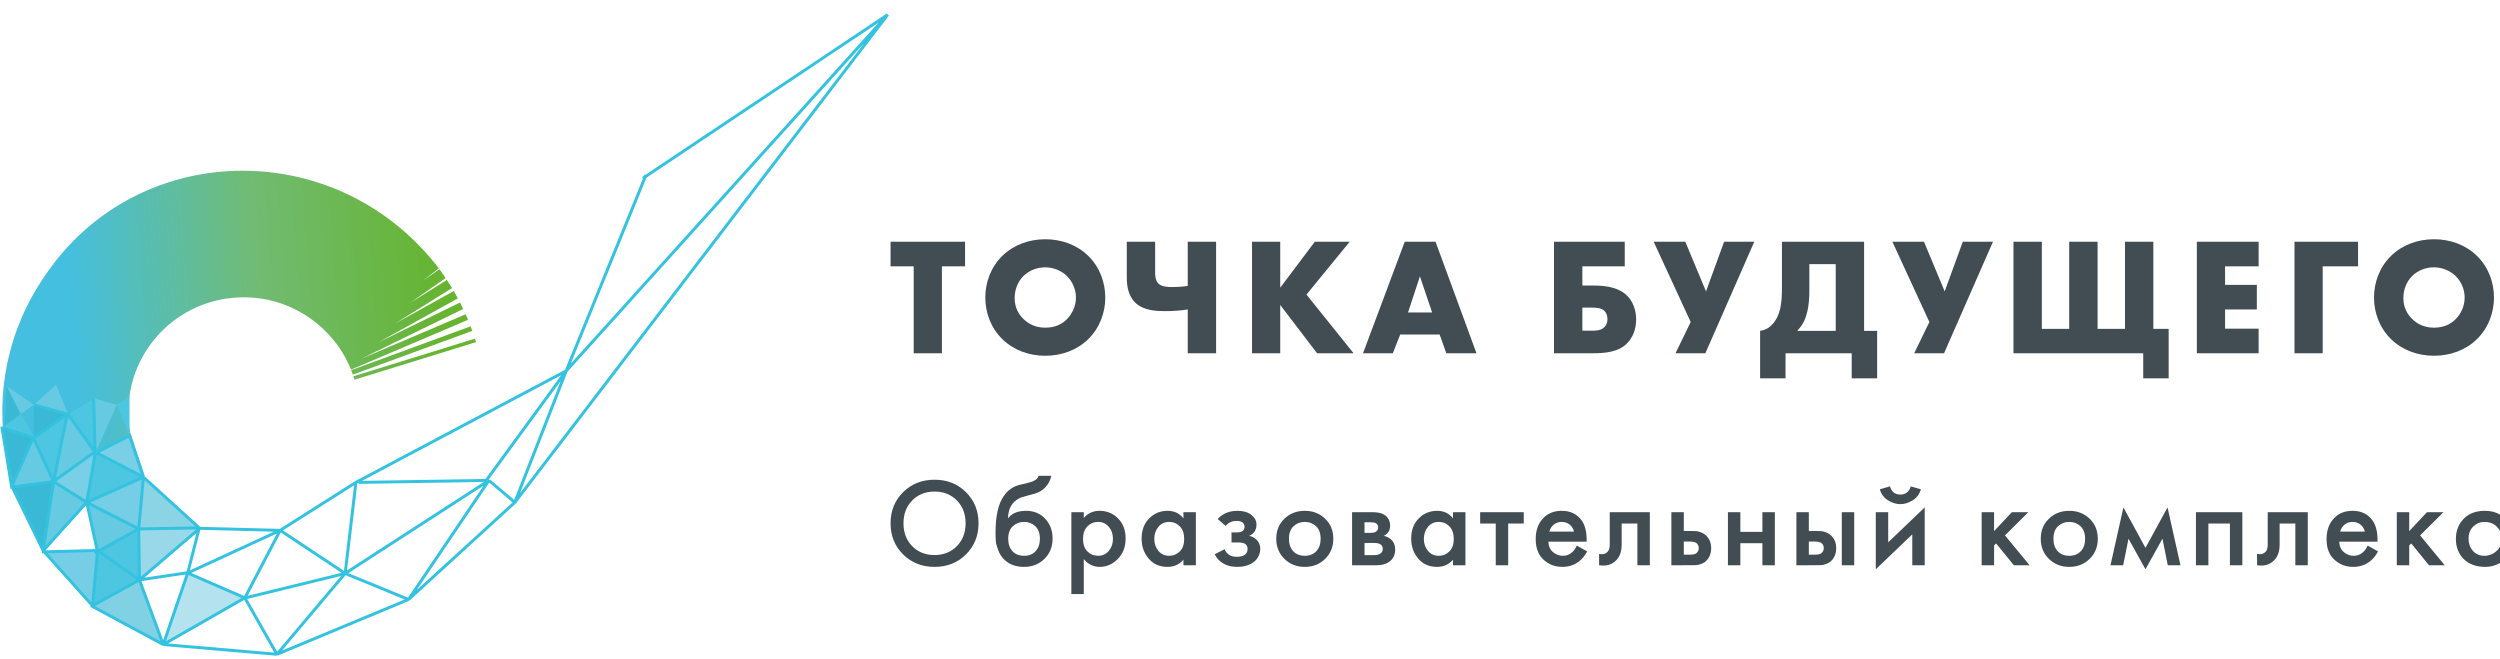 <svg width="186" height="49" viewBox="0 0 186 49" fill="none" xmlns="http://www.w3.org/2000/svg">
<path fill-rule="evenodd" clip-rule="evenodd" d="M18.059 12.702C12.416 12.703 6.838 15.326 3.361 20.49V20.49C0.541 24.546 -0.36 29.356 0.464 33.854V33.854L0.999 36.225L3.248 41.059L6.519 37.375L10.768 35.438L9.688 32.181C9.295 30.033 9.725 27.735 11.072 25.797V25.797C12.42 23.859 14.43 22.647 16.589 22.255V22.255C16.642 22.246 16.697 22.236 16.751 22.227V22.227L17.301 22.16L17.738 22.128L18.181 22.119L18.623 22.132L19.07 22.169L19.508 22.228L19.942 22.309L20.375 22.413L20.385 22.416L20.774 22.532L20.85 22.556L21.132 22.656C21.202 22.683 21.271 22.709 21.34 22.737V22.737L21.459 22.786C21.993 23.011 22.511 23.292 23.006 23.633V23.633C23.766 24.156 24.415 24.78 24.948 25.473V25.473L24.953 25.469L25.041 25.581L25.3 25.949L25.534 26.323L25.75 26.71L25.945 27.108L26.115 27.503L34.821 23.794L34.645 23.383L26.849 26.704L34.462 22.987L34.227 22.507L28.177 25.46L34.066 22.2L33.761 21.653L29.399 24.068L33.631 21.433L33.251 20.827L30.482 22.551L33.158 20.687L32.696 20.029L31.448 20.899L32.65 19.966C28.91 15.1 23.455 12.702 18.06 12.702V12.702H18.059ZM26.128 27.539L26.252 27.874L35.139 24.616L35.015 24.28L26.128 27.539ZM26.293 27.995L26.372 28.251L35.416 25.453L35.336 25.197L26.293 27.995Z" fill="url(#paint0_linear)"/>
<path fill-rule="evenodd" clip-rule="evenodd" d="M12.082 48.026L18.188 44.48L13.973 42.637L12.082 48.026Z" fill="#B4E2EF"/>
<path fill-rule="evenodd" clip-rule="evenodd" d="M6.799 45.068L12.178 47.988L10.375 43.116L6.799 45.068Z" fill="#7FD1E3"/>
<path fill-rule="evenodd" clip-rule="evenodd" d="M10.372 39.355L14.914 39.346L10.714 35.517L10.372 39.355Z" fill="#8BD4E5"/>
<path fill-rule="evenodd" clip-rule="evenodd" d="M10.286 39.306L10.359 43.187L14.851 39.255L10.286 39.306Z" fill="#99D8E8"/>
<path fill-rule="evenodd" clip-rule="evenodd" d="M0.503 28.678L1.544 30.806L0.351 31.669L0.503 28.678ZM2.494 32.587L2.494 32.553L0.977 35.949L0.182 31.819L2.495 32.536L2.519 30.109L5.002 30.806L2.494 32.587ZM4.01 35.799L3.194 40.981L0.849 36.261L4.01 35.799Z" fill="#39B9D5"/>
<path fill-rule="evenodd" clip-rule="evenodd" d="M9.636 32.41L9.637 29.417L8.691 30.127L9.636 32.41ZM6.866 33.314L5.076 30.822L6.964 29.655L7.064 33.24L6.866 33.314ZM2.562 32.575L1.543 30.806L0.108 31.842L2.562 32.575ZM10.608 35.5L6.456 37.38L7.006 33.562L10.608 35.5ZM10.3 39.363L10.366 43.118L10.404 43.145L6.884 45.077L7.26 40.925L7.295 40.95L10.3 39.363ZM2.597 32.567L4.01 35.712L4.969 30.855L2.597 32.567Z" fill="#4DC6E1"/>
<path fill-rule="evenodd" clip-rule="evenodd" d="M4.163 28.624L2.519 30.109L5.073 30.809L4.163 28.624ZM1.543 30.806L0.502 28.734L2.519 30.109L1.543 30.806ZM6.531 37.375L4.01 35.827L3.183 40.945L6.465 37.446L7.26 41.039L10.322 39.324L6.512 37.395L6.531 37.375ZM7.149 33.569L6.992 29.627L8.691 30.127L7.149 33.569ZM7.121 33.635L5.01 30.842L4.008 35.744L7.121 33.635ZM0.842 36.246L2.532 32.416L4.033 35.805L0.842 36.246Z" fill="#65CAE2"/>
<path fill-rule="evenodd" clip-rule="evenodd" d="M7.161 33.635L9.636 32.446L10.713 35.485L7.161 33.635ZM6.466 37.398L3.878 35.825L7.01 33.657L6.466 37.398Z" fill="#79CFE5"/>
<path fill-rule="evenodd" clip-rule="evenodd" d="M10.321 39.353L6.518 37.375L10.635 35.534L10.321 39.353ZM3.388 41.103L7.29 40.969L6.913 45.014L3.388 41.103Z" fill="#75CEE6"/>
<path fill-rule="evenodd" clip-rule="evenodd" d="M65.985 1L48.022 13.003L47.958 12.978L47.92 13.071L47.768 13.172L47.837 13.275L42.041 27.512L26.427 35.793L26.479 35.89L26.419 35.797L20.815 39.347L14.901 39.197L10.768 35.438L9.742 32.376L9.636 32.41L9.585 32.312L7.197 33.535L7.236 33.61L7.197 33.685L7.123 33.673L7.111 33.656L7.186 33.604L7.184 33.601H7.185L7.076 29.651L6.853 29.658L6.954 33.28L5.157 30.77L5.086 30.82L5.071 30.817L5.096 30.728L2.55 30.002L2.489 30.215L4.739 30.857L2.514 32.445L0.255 31.756L0.249 31.721L0.176 31.733L0.158 31.727L0.155 31.736L0.029 31.756L0.746 36.174L0.735 36.198L0.751 36.205L0.751 36.207L0.753 36.207L0.757 36.208L0.777 36.363L0.844 36.354L3.112 41.013L3.125 41.008L3.128 41.172L3.245 41.169L6.747 45.081L6.708 45.152L12.094 48.051L12.147 47.953V47.953L12.138 48.064L20.595 48.788L20.604 48.678L20.647 48.781L30.436 44.703L30.393 44.601L30.469 44.682L38.47 37.374L38.455 37.361L66.13 1.166V1.166L66.135 1.159L66.047 1.092L65.985 1ZM48.102 13.216L65.367 1.68L42.472 27.046L48.102 13.216ZM42.226 27.65L64.305 3.189L38.693 36.684L42.226 27.65ZM41.755 27.914L36.116 35.636L26.931 35.776L41.755 27.914ZM36.373 35.661L41.714 28.349L38.255 37.192L36.446 35.66L36.373 35.743L36.373 35.661ZM5.071 31.033L6.903 33.591L4.152 35.563L5.071 31.033ZM2.635 32.632L4.84 31.058L3.943 35.471L2.635 32.632ZM0.295 32L2.323 32.618L0.912 35.802L0.295 32ZM7.403 33.678L9.571 32.568L10.479 35.275L7.403 33.678ZM2.476 32.819L3.821 35.736L1.019 36.108L2.476 32.819ZM7.183 33.813L10.416 35.492L6.6 37.189L7.183 33.813ZM4.179 35.816L6.954 33.827L6.373 37.193L4.179 35.816ZM6.711 37.382L10.543 35.678L10.225 39.179L6.711 37.382ZM10.762 35.732L14.541 39.169L10.443 39.239L10.762 35.732ZM35.99 35.859L25.817 42.442L26.584 35.96L26.678 35.91L26.679 36.001L35.99 35.859ZM36.397 35.908L38.135 37.38L31.008 43.889L36.397 35.908ZM1.077 36.323L3.853 35.955L3.155 40.594L1.077 36.323ZM4.069 36.01L6.284 37.399L3.377 40.617L4.069 36.01ZM21.051 39.46L26.341 36.109L25.59 42.471L21.051 39.46ZM25.917 42.642L35.978 36.132L30.352 44.464L25.917 42.642ZM7.328 40.866L6.614 37.581L10.085 39.355L7.335 40.871L7.328 40.866ZM6.392 37.61L7.096 40.848L3.382 40.944L6.392 37.61ZM10.434 39.461L14.589 39.389L10.482 42.906L10.434 39.461ZM14.901 39.418L20.368 39.557L14.133 42.43L14.901 39.418ZM7.536 41.013L10.213 39.538L10.26 42.929L7.536 41.013ZM20.888 39.62L25.407 42.616L18.422 44.326L20.888 39.62ZM14.608 39.667L13.883 42.512L10.74 42.979L14.608 39.667ZM14.235 42.627L20.596 39.696L18.164 44.338L14.235 42.627ZM3.537 41.161L6.968 41.072L7.122 41.24L6.797 44.804L3.537 41.161ZM7.353 41.155L10.166 43.133L7.014 44.87L7.353 41.155ZM10.526 43.234L13.807 42.747L12.143 47.62L10.526 43.234ZM14.031 42.78L17.969 44.494L12.347 47.711L14.031 42.78ZM25.712 42.797L30.104 44.601L20.985 48.399L25.712 42.797ZM18.389 44.562L25.375 42.852L20.623 48.484L18.389 44.562ZM7.067 45.093L10.315 43.304L11.941 47.716L7.067 45.093ZM12.51 47.873L18.173 44.632L20.403 48.549L12.51 47.873Z" fill="#33C2DF"/>
<path fill-rule="evenodd" clip-rule="evenodd" d="M77.769 26.469C78.982 26.469 80.135 26.046 80.959 25.237C81.832 24.391 82.233 23.235 82.233 22.141C82.233 21.034 81.832 19.877 80.959 19.031C80.135 18.223 78.982 17.8 77.769 17.8C76.557 17.8 75.405 18.223 74.58 19.031C73.707 19.877 73.307 21.034 73.307 22.141C73.307 23.235 73.707 24.391 74.58 25.237C75.405 26.046 76.557 26.469 77.769 26.469ZM70.078 26.282V19.815H71.8V17.987H66.258V19.815H67.98V26.282H70.078ZM88.368 23.023C87.798 23.111 87.264 23.148 86.682 23.148C86.088 23.148 85.094 23.123 84.475 22.526C83.893 21.966 83.832 21.171 83.832 20.561V17.987H85.942V20.238C85.942 20.474 85.954 20.86 86.184 21.096C86.415 21.332 86.9 21.357 87.18 21.357C87.604 21.357 87.98 21.332 88.368 21.27V17.987H90.478V26.282H88.368V23.023ZM97.82 17.987L95.249 21.406V17.987H93.151V26.282H95.249V22.688L97.99 26.282H100.706L97.202 21.917L100.415 17.987H97.82ZM107.109 24.889H104.174L103.628 26.282H101.409L104.513 17.987H106.805L109.85 26.282H107.606L107.109 24.889ZM76.132 20.548C75.696 20.984 75.489 21.593 75.489 22.178C75.489 22.924 75.829 23.422 76.132 23.72C76.52 24.106 77.054 24.379 77.769 24.379C78.497 24.379 79.019 24.118 79.394 23.732C79.77 23.347 80.05 22.775 80.05 22.141C80.05 21.494 79.77 20.934 79.394 20.548C78.946 20.113 78.339 19.889 77.769 19.889C77.188 19.889 76.569 20.101 76.132 20.548ZM106.551 23.247L105.642 20.561L104.756 23.247H106.551Z" fill="#414C53"/>
<path fill-rule="evenodd" clip-rule="evenodd" d="M184.279 25.237C183.455 26.046 182.303 26.468 181.09 26.468C179.877 26.468 178.725 26.046 177.9 25.237C177.027 24.391 176.626 23.235 176.626 22.141C176.626 21.034 177.027 19.877 177.9 19.031C178.725 18.223 179.877 17.8 181.09 17.8C182.303 17.8 183.455 18.223 184.279 19.031C185.153 19.877 185.552 21.034 185.552 22.141C185.552 23.235 185.153 24.391 184.279 25.237ZM115.617 17.987H120.881V19.815H117.727V21.245H118.552C119.583 21.245 120.493 21.406 121.111 22.053C121.487 22.464 121.73 23.073 121.73 23.77C121.73 24.453 121.5 25.088 121.063 25.535C120.42 26.195 119.438 26.282 118.48 26.282H115.617V17.987ZM125.387 17.987L126.927 21.68L128.273 17.987H130.517L126.879 26.282H124.659L125.787 23.956L123.034 17.987H125.387ZM138.689 24.615V17.987H132.577V21.395C132.577 22.576 132.468 23.471 131.874 24.118C131.57 24.453 131.28 24.565 130.952 24.615V28.148H132.844V26.282H137.768V28.148H139.66V24.615H138.689ZM143.145 17.987L144.686 21.68L146.032 17.987H148.276L144.637 26.282H142.418L143.546 23.956L140.793 17.987H143.145ZM149.802 17.987V26.282H159.456V28.148H161.348V24.466H160.208V17.987H158.098V24.466H156.06V17.987H153.95V24.466H151.912V17.987H149.802ZM168.042 19.815H165.544V21.195H167.909V23.023H165.544V24.453H168.042V26.282H163.445V17.987H168.042V19.815ZM172.808 19.815H175.439V17.987H170.709V26.282H172.808V19.815ZM134.42 23.347C134.602 22.712 134.615 22.004 134.615 21.605V19.653H136.579V24.615H133.717C134.057 24.255 134.275 23.882 134.42 23.347ZM119.389 24.317C119.135 24.603 118.686 24.603 118.456 24.603H117.727V22.887H118.456C118.734 22.887 119.11 22.899 119.353 23.111C119.486 23.247 119.595 23.446 119.595 23.732C119.595 23.981 119.523 24.18 119.389 24.317ZM179.453 20.548C179.016 20.984 178.81 21.593 178.81 22.178C178.81 22.924 179.149 23.421 179.453 23.72C179.84 24.106 180.374 24.379 181.09 24.379C181.817 24.379 182.339 24.118 182.715 23.732C183.091 23.347 183.37 22.775 183.37 22.141C183.37 21.494 183.091 20.934 182.715 20.548C182.266 20.113 181.659 19.889 181.09 19.889C180.507 19.889 179.889 20.101 179.453 20.548Z" fill="#414C53"/>
<path fill-rule="evenodd" clip-rule="evenodd" d="M76.19 42.176C76.794 42.176 77.298 41.977 77.704 41.581C78.109 41.184 78.312 40.679 78.312 40.067C78.312 39.461 78.12 38.961 77.737 38.568C77.372 38.193 76.91 38.005 76.35 38.005C75.728 38.005 75.278 38.19 75.002 38.558H74.992C75.005 38.121 75.115 37.765 75.322 37.49C75.41 37.371 75.519 37.27 75.648 37.185C75.777 37.101 75.885 37.043 75.973 37.012C76.061 36.981 76.187 36.943 76.35 36.9L76.973 36.731C77.293 36.643 77.564 36.481 77.784 36.243C78.004 36.006 78.148 35.725 78.218 35.4H77.275C77.205 35.637 76.954 35.809 76.52 35.916L75.86 36.075C75.37 36.194 74.973 36.475 74.672 36.918C74.269 37.499 74.068 38.402 74.068 39.627C74.068 39.883 74.076 40.1 74.091 40.278C74.107 40.456 74.169 40.682 74.275 40.957C74.382 41.232 74.536 41.464 74.738 41.651C75.102 42.001 75.586 42.176 76.19 42.176ZM71.869 41.248C71.247 41.867 70.467 42.176 69.53 42.176C68.593 42.176 67.814 41.867 67.191 41.248C66.569 40.629 66.258 39.858 66.258 38.933C66.258 38.008 66.569 37.237 67.191 36.618C67.814 36 68.593 35.691 69.53 35.691C70.467 35.691 71.247 36 71.869 36.618C72.492 37.237 72.803 38.008 72.803 38.933C72.803 39.858 72.492 40.629 71.869 41.248ZM67.87 40.639C68.304 41.076 68.857 41.295 69.53 41.295C70.203 41.295 70.756 41.075 71.19 40.634C71.624 40.194 71.841 39.627 71.841 38.933C71.841 38.24 71.624 37.673 71.19 37.232C70.756 36.792 70.203 36.572 69.53 36.572C68.857 36.572 68.304 36.792 67.87 37.232C67.436 37.673 67.219 38.24 67.219 38.933C67.219 39.627 67.436 40.195 67.87 40.639ZM75.332 41.014C75.546 41.239 75.832 41.351 76.19 41.351C76.548 41.351 76.835 41.237 77.048 41.009C77.262 40.781 77.369 40.476 77.369 40.095C77.369 39.677 77.254 39.361 77.025 39.149C76.795 38.936 76.517 38.83 76.19 38.83C75.863 38.83 75.585 38.936 75.355 39.149C75.126 39.361 75.011 39.677 75.011 40.095C75.011 40.476 75.118 40.782 75.332 41.014ZM80.633 44.2V41.595C80.954 41.982 81.35 42.176 81.822 42.176C82.325 42.176 82.771 41.98 83.161 41.59C83.551 41.2 83.746 40.689 83.746 40.058C83.746 39.446 83.559 38.95 83.185 38.572C82.811 38.194 82.353 38.005 81.812 38.005C81.328 38.005 80.935 38.183 80.633 38.539V38.108H79.709V44.2H80.633ZM80.902 41.023C81.119 41.242 81.385 41.351 81.699 41.351C82.026 41.351 82.292 41.229 82.496 40.986C82.701 40.742 82.803 40.445 82.803 40.095C82.803 39.739 82.701 39.439 82.496 39.196C82.292 38.952 82.026 38.83 81.699 38.83C81.385 38.83 81.119 38.941 80.902 39.163C80.685 39.385 80.577 39.699 80.577 40.105C80.577 40.498 80.685 40.804 80.902 41.023ZM86.859 42.176C87.344 42.176 87.74 41.998 88.048 41.642V42.054H88.972V38.108H88.048V38.568C87.759 38.193 87.366 38.005 86.869 38.005C86.328 38.005 85.871 38.194 85.497 38.572C85.123 38.95 84.936 39.452 84.936 40.077C84.936 40.651 85.11 41.145 85.459 41.557C85.808 41.97 86.275 42.176 86.859 42.176ZM86.185 40.986C86.389 41.229 86.655 41.351 86.982 41.351C87.296 41.351 87.562 41.242 87.779 41.023C87.996 40.804 88.104 40.498 88.104 40.105C88.104 39.699 87.996 39.385 87.779 39.163C87.562 38.941 87.296 38.83 86.982 38.83C86.655 38.83 86.389 38.952 86.185 39.196C85.981 39.439 85.879 39.739 85.879 40.095C85.879 40.445 85.981 40.742 86.185 40.986ZM92.039 42.176C92.51 42.176 92.9 42.073 93.208 41.867C93.378 41.754 93.513 41.604 93.614 41.417C93.714 41.229 93.764 41.029 93.764 40.817C93.764 40.548 93.661 40.317 93.453 40.123C93.296 39.986 93.123 39.901 92.934 39.87C93.299 39.708 93.482 39.43 93.482 39.036C93.482 38.743 93.346 38.493 93.076 38.286C92.825 38.099 92.482 38.005 92.048 38.005C91.702 38.005 91.388 38.077 91.105 38.221C90.91 38.321 90.74 38.452 90.596 38.614L91.19 39.13C91.278 39.017 91.378 38.933 91.492 38.877C91.636 38.796 91.806 38.755 92.001 38.755C92.189 38.755 92.331 38.789 92.425 38.858C92.538 38.939 92.595 39.052 92.595 39.196C92.595 39.333 92.542 39.439 92.435 39.514C92.347 39.577 92.215 39.608 92.039 39.608H91.624V40.358H92.105C92.35 40.358 92.526 40.392 92.633 40.461C92.758 40.542 92.821 40.67 92.821 40.845C92.821 41.039 92.743 41.189 92.586 41.295C92.447 41.382 92.249 41.426 91.991 41.426C91.765 41.426 91.573 41.37 91.416 41.257C91.278 41.157 91.174 41.026 91.105 40.864L90.369 41.239C90.514 41.501 90.69 41.704 90.897 41.848C91.212 42.066 91.592 42.176 92.039 42.176ZM98.59 41.581C98.184 41.977 97.68 42.176 97.076 42.176C96.473 42.176 95.968 41.977 95.563 41.581C95.157 41.184 94.954 40.686 94.954 40.086C94.954 39.48 95.156 38.983 95.558 38.596C95.966 38.202 96.473 38.005 97.076 38.005C97.68 38.005 98.184 38.201 98.59 38.591C98.996 38.982 99.198 39.48 99.198 40.086C99.198 40.686 98.996 41.184 98.59 41.581ZM97.076 41.351C96.718 41.351 96.432 41.239 96.218 41.014C96.004 40.782 95.897 40.476 95.897 40.095C95.897 39.677 96.012 39.361 96.242 39.149C96.471 38.936 96.749 38.83 97.076 38.83C97.403 38.83 97.681 38.936 97.911 39.149C98.14 39.361 98.255 39.677 98.255 40.095C98.255 40.476 98.148 40.781 97.934 41.009C97.721 41.237 97.435 41.351 97.076 41.351ZM103.368 41.791C103.129 41.966 102.824 42.054 102.453 42.054H100.595V38.108H102.152C102.548 38.108 102.85 38.187 103.057 38.343C103.302 38.536 103.425 38.789 103.425 39.102C103.425 39.458 103.268 39.714 102.953 39.87C103.154 39.908 103.334 39.995 103.491 40.133C103.698 40.32 103.802 40.573 103.802 40.892C103.802 41.273 103.657 41.573 103.368 41.791ZM101.991 39.645H101.52V38.858H101.972C102.167 38.858 102.303 38.883 102.378 38.933C102.485 39.008 102.538 39.111 102.538 39.242C102.538 39.38 102.479 39.486 102.359 39.561C102.277 39.617 102.155 39.645 101.991 39.645ZM101.52 41.304H102.208C102.416 41.304 102.576 41.267 102.689 41.192C102.815 41.111 102.878 40.995 102.878 40.845C102.878 40.682 102.818 40.567 102.699 40.498C102.592 40.429 102.438 40.395 102.237 40.395H101.52V41.304ZM106.916 42.176C107.4 42.176 107.796 41.998 108.104 41.642V42.054H109.028V38.108H108.104V38.568C107.815 38.193 107.422 38.005 106.925 38.005C106.385 38.005 105.927 38.194 105.553 38.572C105.179 38.95 104.992 39.452 104.992 40.077C104.992 40.651 105.166 41.145 105.515 41.557C105.864 41.97 106.331 42.176 106.916 42.176ZM106.241 40.986C106.446 41.229 106.711 41.351 107.038 41.351C107.353 41.351 107.618 41.242 107.835 41.023C108.052 40.804 108.161 40.498 108.161 40.105C108.161 39.699 108.052 39.385 107.835 39.163C107.618 38.941 107.353 38.83 107.038 38.83C106.711 38.83 106.446 38.952 106.241 39.196C106.037 39.439 105.935 39.739 105.935 40.095C105.935 40.445 106.037 40.742 106.241 40.986ZM112.208 42.054V38.952H113.368V38.108H110.124V38.952H111.284V42.054H112.208ZM117.566 41.698C117.202 42.016 116.759 42.176 116.237 42.176C115.696 42.176 115.231 41.998 114.841 41.642C114.451 41.285 114.256 40.773 114.256 40.105C114.256 39.48 114.432 38.974 114.784 38.586C115.136 38.199 115.605 38.005 116.19 38.005C116.843 38.005 117.34 38.246 117.68 38.727C117.925 39.077 118.047 39.555 118.047 40.161V40.301H115.199C115.212 40.639 115.327 40.898 115.544 41.079C115.76 41.26 116.004 41.351 116.274 41.351C116.52 41.351 116.73 41.279 116.906 41.136C117.082 41.004 117.218 40.823 117.312 40.592L118.085 41.023C117.941 41.298 117.768 41.523 117.566 41.698ZM117.104 39.552H115.265C115.328 39.333 115.441 39.158 115.605 39.027C115.768 38.896 115.963 38.83 116.19 38.83C116.416 38.83 116.612 38.896 116.779 39.027C116.946 39.158 117.054 39.333 117.104 39.552ZM120.275 41.651C119.954 42.007 119.52 42.141 118.973 42.054V41.211C119.244 41.273 119.46 41.214 119.624 41.032C119.718 40.92 119.765 40.748 119.765 40.517V38.108H122.746V42.054H121.821V38.952H120.652V40.517C120.652 41.004 120.526 41.382 120.275 41.651ZM125.894 42.053C126.022 42.053 126.126 42.05 126.204 42.044C126.301 42.038 126.424 42.009 126.571 41.956C126.719 41.902 126.846 41.823 126.953 41.717C127.192 41.479 127.312 41.164 127.312 40.77C127.312 40.426 127.208 40.139 127 39.908C126.887 39.783 126.755 39.689 126.604 39.627C126.453 39.564 126.325 39.528 126.218 39.519C126.111 39.51 125.972 39.505 125.803 39.505H125.275V38.108H124.35V42.054L125.894 42.053ZM125.275 41.267H125.699C125.925 41.267 126.086 41.239 126.18 41.182C126.318 41.082 126.387 40.948 126.387 40.779C126.387 40.604 126.321 40.473 126.189 40.386C126.089 40.323 125.928 40.292 125.708 40.292H125.275V41.267ZM129.482 42.054V40.414H131.123V42.054H132.048V38.108H131.123V39.57H129.482V38.108H128.558V42.054H129.482ZM135.506 42.044C135.428 42.05 135.324 42.053 135.196 42.053L133.652 42.054V38.108H134.577V39.505H135.105C135.274 39.505 135.413 39.51 135.52 39.519C135.627 39.528 135.755 39.564 135.906 39.627C136.057 39.689 136.189 39.783 136.302 39.908C136.51 40.139 136.614 40.426 136.614 40.77C136.614 41.164 136.494 41.479 136.255 41.717C136.148 41.823 136.021 41.902 135.873 41.956C135.726 42.009 135.603 42.038 135.506 42.044ZM137.953 42.054V38.108H137.029V42.054H137.953ZM134.577 41.267H135.001C135.227 41.267 135.388 41.239 135.482 41.182C135.62 41.082 135.689 40.948 135.689 40.779C135.689 40.604 135.623 40.473 135.491 40.386C135.391 40.323 135.23 40.292 135.01 40.292H134.577V41.267ZM141.387 37.509C141.695 37.509 142.002 37.413 142.307 37.223C142.612 37.032 142.814 36.759 142.915 36.403L142.161 36.187C142.035 36.593 141.777 36.796 141.387 36.796C140.991 36.796 140.733 36.593 140.614 36.187L139.859 36.403C139.96 36.759 140.163 37.032 140.468 37.223C140.773 37.413 141.079 37.509 141.387 37.509ZM142.274 39.758L139.558 42.354V38.108H140.482V40.348L143.198 37.752V42.054H142.274V39.758ZM148.36 42.054V40.583L148.511 40.433L149.831 42.054H151L149.171 39.833L150.906 38.108H149.68L148.36 39.514V38.108H147.435V42.054H148.36ZM155.468 41.581C155.062 41.977 154.557 42.176 153.954 42.176C153.35 42.176 152.846 41.977 152.44 41.581C152.035 41.184 151.832 40.686 151.832 40.086C151.832 39.48 152.033 38.983 152.435 38.596C152.844 38.202 153.35 38.005 153.954 38.005C154.557 38.005 155.062 38.201 155.468 38.591C155.873 38.982 156.076 39.48 156.076 40.086C156.076 40.686 155.873 41.184 155.468 41.581ZM153.954 41.351C153.596 41.351 153.309 41.239 153.096 41.014C152.882 40.782 152.775 40.476 152.775 40.095C152.775 39.677 152.89 39.361 153.119 39.149C153.349 38.936 153.627 38.83 153.954 38.83C154.281 38.83 154.559 38.936 154.789 39.149C155.018 39.361 155.133 39.677 155.133 40.095C155.133 40.476 155.026 40.781 154.812 41.009C154.598 41.237 154.312 41.351 153.954 41.351ZM160.887 40.077L159.623 42.354L158.36 40.077L157.964 42.054H157.02L157.982 37.752L159.623 40.761L161.264 37.752L162.226 42.054H161.283L160.887 40.077ZM164.303 42.054V38.952H165.906V42.054H166.83V38.108H163.378V42.054H164.303ZM169.227 41.651C168.907 42.007 168.473 42.141 167.926 42.054V41.211C168.196 41.273 168.413 41.214 168.576 41.032C168.671 40.92 168.718 40.748 168.718 40.517V38.108H171.698V42.054H170.774V38.952H169.604V40.517C169.604 41.004 169.479 41.382 169.227 41.651ZM175.076 42.176C175.598 42.176 176.041 42.016 176.406 41.698C176.607 41.523 176.78 41.298 176.924 41.023L176.151 40.592C176.057 40.823 175.922 41.004 175.746 41.136C175.569 41.279 175.359 41.351 175.114 41.351C174.843 41.351 174.6 41.26 174.383 41.079C174.166 40.898 174.051 40.639 174.039 40.301H176.887V40.161C176.887 39.555 176.764 39.077 176.519 38.727C176.179 38.246 175.683 38.005 175.029 38.005C174.444 38.005 173.976 38.199 173.624 38.586C173.271 38.974 173.095 39.48 173.095 40.105C173.095 40.773 173.29 41.285 173.68 41.642C174.07 41.998 174.535 42.176 175.076 42.176ZM174.105 39.552H175.944C175.893 39.333 175.785 39.158 175.618 39.027C175.452 38.896 175.255 38.83 175.029 38.83C174.802 38.83 174.608 38.896 174.444 39.027C174.281 39.158 174.167 39.333 174.105 39.552ZM179.246 42.054V40.583L179.397 40.433L180.717 42.054H181.887L180.057 39.833L181.792 38.108H180.566L179.246 39.514V38.108H178.322V42.054H179.246ZM186 41.885C185.661 42.079 185.296 42.176 184.906 42.176C184.221 42.176 183.68 41.976 183.284 41.576C182.907 41.189 182.718 40.695 182.718 40.095C182.718 39.464 182.932 38.946 183.359 38.539C183.737 38.183 184.243 38.005 184.878 38.005C185.312 38.005 185.686 38.099 186 38.286V39.495C185.742 39.052 185.359 38.83 184.849 38.83C184.529 38.83 184.251 38.943 184.015 39.167C183.779 39.392 183.661 39.699 183.661 40.086C183.661 40.442 183.77 40.742 183.986 40.986C184.203 41.229 184.488 41.351 184.84 41.351C185.073 41.351 185.293 41.292 185.5 41.173C185.708 41.054 185.874 40.889 186 40.676V41.885Z" fill="#414C53"/>
<defs>
<linearGradient id="paint0_linear" x1="6.021" y1="31.831" x2="33.76" y2="29.747" gradientUnits="userSpaceOnUse">
<stop stop-color="#45BFE0"/>
<stop offset="0.503" stop-color="#71BB73"/>
<stop offset="1" stop-color="#66B42F"/>
</linearGradient>
</defs>
</svg>
